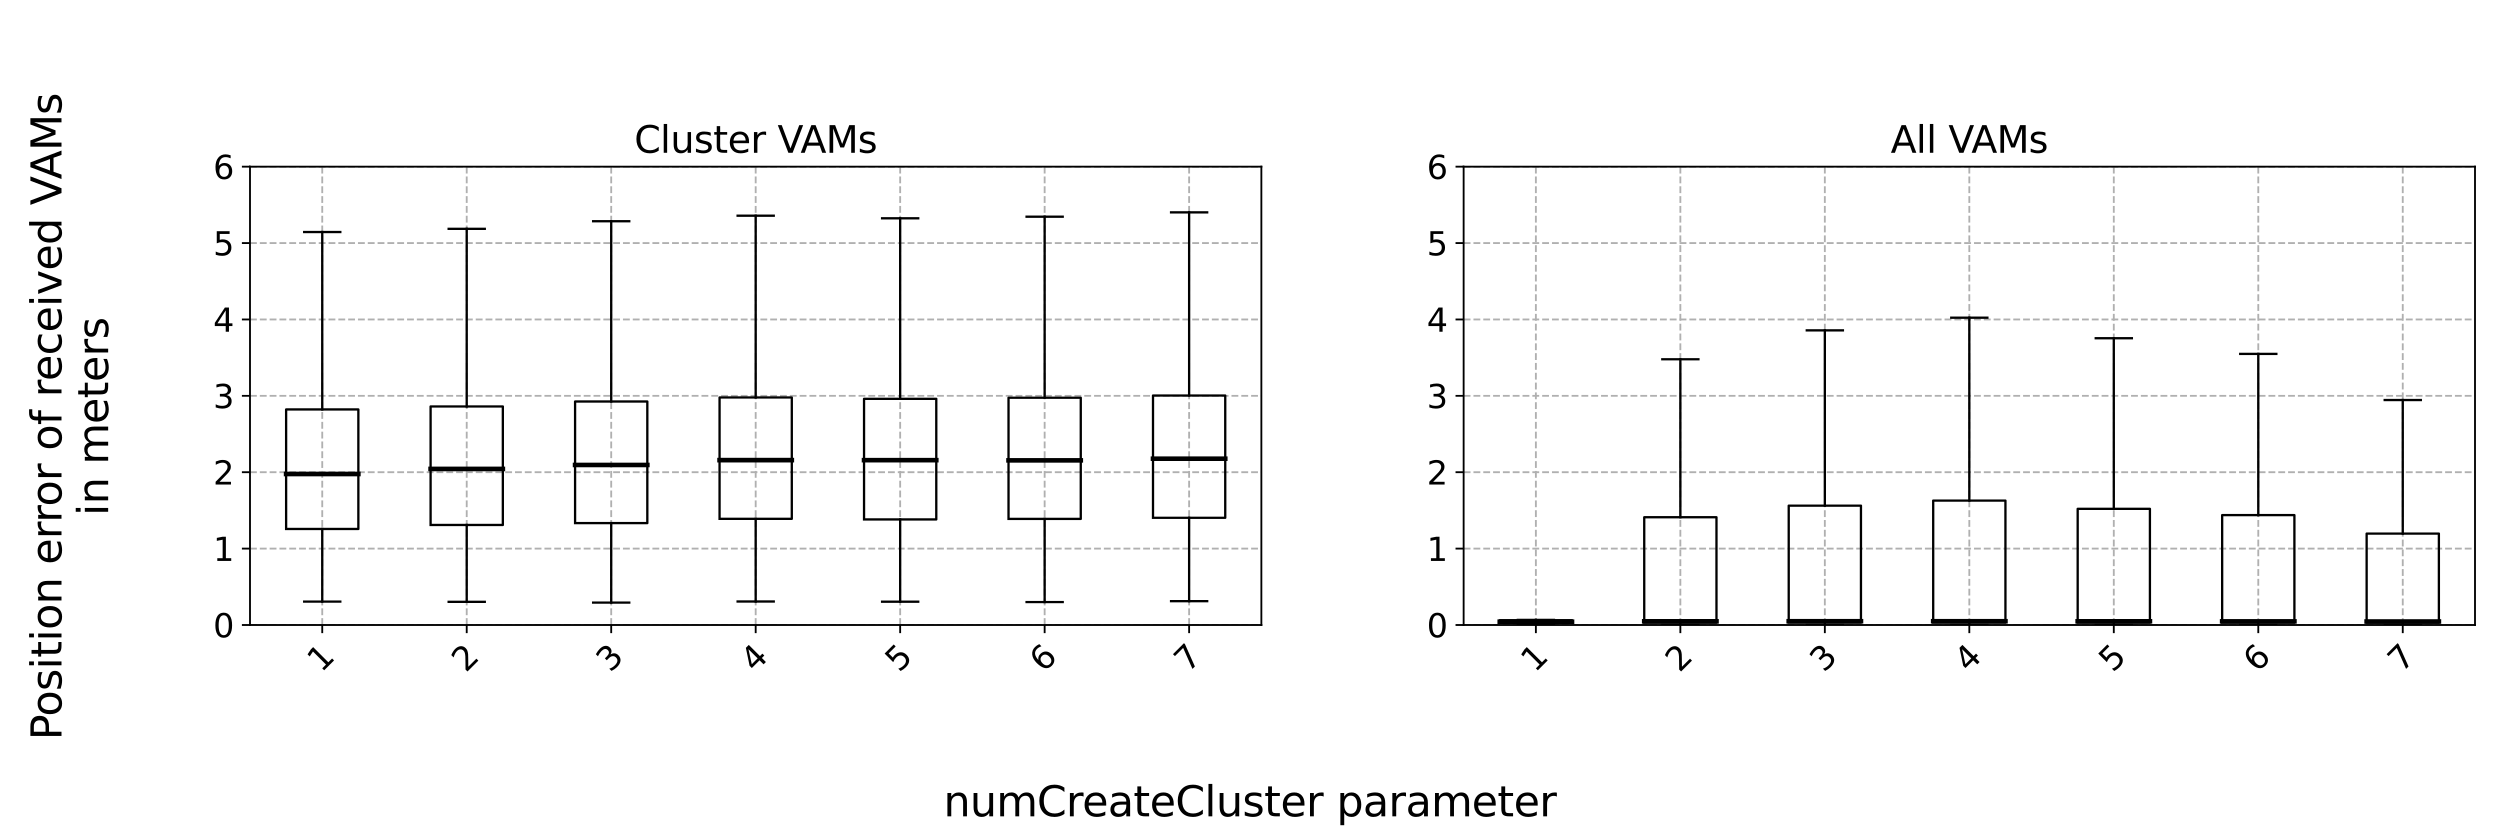 <?xml version="1.0" encoding="utf-8" standalone="no"?>
<!DOCTYPE svg PUBLIC "-//W3C//DTD SVG 1.1//EN"
  "http://www.w3.org/Graphics/SVG/1.1/DTD/svg11.dtd">
<svg xmlns:xlink="http://www.w3.org/1999/xlink" width="1080pt" height="360pt" viewBox="0 0 1080 360" xmlns="http://www.w3.org/2000/svg" version="1.1">
 <defs>
  <style type="text/css">*{stroke-linejoin: round; stroke-linecap: butt}</style>
 </defs>
 <g id="figure_1">
  <g id="patch_1">
   <path d="M 0 360 
L 1080 360 
L 1080 0 
L 0 0 
z
" style="fill: #ffffff"/>
  </g>
  <g id="axes_1">
   <g id="patch_2">
    <path d="M 108 270 
L 544.909 270 
L 544.909 72 
L 108 72 
z
" style="fill: #ffffff"/>
   </g>
   <g id="matplotlib.axis_1">
    <g id="xtick_1">
     <g id="line2d_1">
      <path d="M 139.208 270 
L 139.208 72 
" clip-path="url(#p4745a0090b)" style="fill: none; stroke-dasharray: 2.96,1.28; stroke-dashoffset: 0; stroke: #b0b0b0; stroke-width: 0.8"/>
     </g>
     <g id="line2d_2">
      <defs>
       <path id="m69c03ff4c7" d="M 0 0 
L 0 3.5 
" style="stroke: #000000; stroke-width: 0.8"/>
      </defs>
      <g>
       <use xlink:href="#m69c03ff4c7" x="139.208" y="270" style="stroke: #000000; stroke-width: 0.8"/>
      </g>
     </g>
     <g id="text_1">
      <!-- 1 -->
      <g transform="translate(138.79 290.821) rotate(-45) scale(0.14 -0.14)">
       <defs>
        <path id="DejaVuSans-31" d="M 794 531 
L 1825 531 
L 1825 4091 
L 703 3866 
L 703 4441 
L 1819 4666 
L 2450 4666 
L 2450 531 
L 3481 531 
L 3481 0 
L 794 0 
L 794 531 
z
" transform="scale(0.016)"/>
       </defs>
       <use xlink:href="#DejaVuSans-31"/>
      </g>
     </g>
    </g>
    <g id="xtick_2">
     <g id="line2d_3">
      <path d="M 201.623 270 
L 201.623 72 
" clip-path="url(#p4745a0090b)" style="fill: none; stroke-dasharray: 2.96,1.28; stroke-dashoffset: 0; stroke: #b0b0b0; stroke-width: 0.8"/>
     </g>
     <g id="line2d_4">
      <g>
       <use xlink:href="#m69c03ff4c7" x="201.623" y="270" style="stroke: #000000; stroke-width: 0.8"/>
      </g>
     </g>
     <g id="text_2">
      <!-- 2 -->
      <g transform="translate(201.206 290.821) rotate(-45) scale(0.14 -0.14)">
       <defs>
        <path id="DejaVuSans-32" d="M 1228 531 
L 3431 531 
L 3431 0 
L 469 0 
L 469 531 
Q 828 903 1448 1529 
Q 2069 2156 2228 2338 
Q 2531 2678 2651 2914 
Q 2772 3150 2772 3378 
Q 2772 3750 2511 3984 
Q 2250 4219 1831 4219 
Q 1534 4219 1204 4116 
Q 875 4013 500 3803 
L 500 4441 
Q 881 4594 1212 4672 
Q 1544 4750 1819 4750 
Q 2544 4750 2975 4387 
Q 3406 4025 3406 3419 
Q 3406 3131 3298 2873 
Q 3191 2616 2906 2266 
Q 2828 2175 2409 1742 
Q 1991 1309 1228 531 
z
" transform="scale(0.016)"/>
       </defs>
       <use xlink:href="#DejaVuSans-32"/>
      </g>
     </g>
    </g>
    <g id="xtick_3">
     <g id="line2d_5">
      <path d="M 264.039 270 
L 264.039 72 
" clip-path="url(#p4745a0090b)" style="fill: none; stroke-dasharray: 2.96,1.28; stroke-dashoffset: 0; stroke: #b0b0b0; stroke-width: 0.8"/>
     </g>
     <g id="line2d_6">
      <g>
       <use xlink:href="#m69c03ff4c7" x="264.039" y="270" style="stroke: #000000; stroke-width: 0.8"/>
      </g>
     </g>
     <g id="text_3">
      <!-- 3 -->
      <g transform="translate(263.621 290.821) rotate(-45) scale(0.14 -0.14)">
       <defs>
        <path id="DejaVuSans-33" d="M 2597 2516 
Q 3050 2419 3304 2112 
Q 3559 1806 3559 1356 
Q 3559 666 3084 287 
Q 2609 -91 1734 -91 
Q 1441 -91 1130 -33 
Q 819 25 488 141 
L 488 750 
Q 750 597 1062 519 
Q 1375 441 1716 441 
Q 2309 441 2620 675 
Q 2931 909 2931 1356 
Q 2931 1769 2642 2001 
Q 2353 2234 1838 2234 
L 1294 2234 
L 1294 2753 
L 1863 2753 
Q 2328 2753 2575 2939 
Q 2822 3125 2822 3475 
Q 2822 3834 2567 4026 
Q 2313 4219 1838 4219 
Q 1578 4219 1281 4162 
Q 984 4106 628 3988 
L 628 4550 
Q 988 4650 1302 4700 
Q 1616 4750 1894 4750 
Q 2613 4750 3031 4423 
Q 3450 4097 3450 3541 
Q 3450 3153 3228 2886 
Q 3006 2619 2597 2516 
z
" transform="scale(0.016)"/>
       </defs>
       <use xlink:href="#DejaVuSans-33"/>
      </g>
     </g>
    </g>
    <g id="xtick_4">
     <g id="line2d_7">
      <path d="M 326.455 270 
L 326.455 72 
" clip-path="url(#p4745a0090b)" style="fill: none; stroke-dasharray: 2.96,1.28; stroke-dashoffset: 0; stroke: #b0b0b0; stroke-width: 0.8"/>
     </g>
     <g id="line2d_8">
      <g>
       <use xlink:href="#m69c03ff4c7" x="326.455" y="270" style="stroke: #000000; stroke-width: 0.8"/>
      </g>
     </g>
     <g id="text_4">
      <!-- 4 -->
      <g transform="translate(326.037 290.821) rotate(-45) scale(0.14 -0.14)">
       <defs>
        <path id="DejaVuSans-34" d="M 2419 4116 
L 825 1625 
L 2419 1625 
L 2419 4116 
z
M 2253 4666 
L 3047 4666 
L 3047 1625 
L 3713 1625 
L 3713 1100 
L 3047 1100 
L 3047 0 
L 2419 0 
L 2419 1100 
L 313 1100 
L 313 1709 
L 2253 4666 
z
" transform="scale(0.016)"/>
       </defs>
       <use xlink:href="#DejaVuSans-34"/>
      </g>
     </g>
    </g>
    <g id="xtick_5">
     <g id="line2d_9">
      <path d="M 388.87 270 
L 388.87 72 
" clip-path="url(#p4745a0090b)" style="fill: none; stroke-dasharray: 2.96,1.28; stroke-dashoffset: 0; stroke: #b0b0b0; stroke-width: 0.8"/>
     </g>
     <g id="line2d_10">
      <g>
       <use xlink:href="#m69c03ff4c7" x="388.87" y="270" style="stroke: #000000; stroke-width: 0.8"/>
      </g>
     </g>
     <g id="text_5">
      <!-- 5 -->
      <g transform="translate(388.452 290.821) rotate(-45) scale(0.14 -0.14)">
       <defs>
        <path id="DejaVuSans-35" d="M 691 4666 
L 3169 4666 
L 3169 4134 
L 1269 4134 
L 1269 2991 
Q 1406 3038 1543 3061 
Q 1681 3084 1819 3084 
Q 2600 3084 3056 2656 
Q 3513 2228 3513 1497 
Q 3513 744 3044 326 
Q 2575 -91 1722 -91 
Q 1428 -91 1123 -41 
Q 819 9 494 109 
L 494 744 
Q 775 591 1075 516 
Q 1375 441 1709 441 
Q 2250 441 2565 725 
Q 2881 1009 2881 1497 
Q 2881 1984 2565 2268 
Q 2250 2553 1709 2553 
Q 1456 2553 1204 2497 
Q 953 2441 691 2322 
L 691 4666 
z
" transform="scale(0.016)"/>
       </defs>
       <use xlink:href="#DejaVuSans-35"/>
      </g>
     </g>
    </g>
    <g id="xtick_6">
     <g id="line2d_11">
      <path d="M 451.286 270 
L 451.286 72 
" clip-path="url(#p4745a0090b)" style="fill: none; stroke-dasharray: 2.96,1.28; stroke-dashoffset: 0; stroke: #b0b0b0; stroke-width: 0.8"/>
     </g>
     <g id="line2d_12">
      <g>
       <use xlink:href="#m69c03ff4c7" x="451.286" y="270" style="stroke: #000000; stroke-width: 0.8"/>
      </g>
     </g>
     <g id="text_6">
      <!-- 6 -->
      <g transform="translate(450.868 290.821) rotate(-45) scale(0.14 -0.14)">
       <defs>
        <path id="DejaVuSans-36" d="M 2113 2584 
Q 1688 2584 1439 2293 
Q 1191 2003 1191 1497 
Q 1191 994 1439 701 
Q 1688 409 2113 409 
Q 2538 409 2786 701 
Q 3034 994 3034 1497 
Q 3034 2003 2786 2293 
Q 2538 2584 2113 2584 
z
M 3366 4563 
L 3366 3988 
Q 3128 4100 2886 4159 
Q 2644 4219 2406 4219 
Q 1781 4219 1451 3797 
Q 1122 3375 1075 2522 
Q 1259 2794 1537 2939 
Q 1816 3084 2150 3084 
Q 2853 3084 3261 2657 
Q 3669 2231 3669 1497 
Q 3669 778 3244 343 
Q 2819 -91 2113 -91 
Q 1303 -91 875 529 
Q 447 1150 447 2328 
Q 447 3434 972 4092 
Q 1497 4750 2381 4750 
Q 2619 4750 2861 4703 
Q 3103 4656 3366 4563 
z
" transform="scale(0.016)"/>
       </defs>
       <use xlink:href="#DejaVuSans-36"/>
      </g>
     </g>
    </g>
    <g id="xtick_7">
     <g id="line2d_13">
      <path d="M 513.701 270 
L 513.701 72 
" clip-path="url(#p4745a0090b)" style="fill: none; stroke-dasharray: 2.96,1.28; stroke-dashoffset: 0; stroke: #b0b0b0; stroke-width: 0.8"/>
     </g>
     <g id="line2d_14">
      <g>
       <use xlink:href="#m69c03ff4c7" x="513.701" y="270" style="stroke: #000000; stroke-width: 0.8"/>
      </g>
     </g>
     <g id="text_7">
      <!-- 7 -->
      <g transform="translate(513.284 290.821) rotate(-45) scale(0.14 -0.14)">
       <defs>
        <path id="DejaVuSans-37" d="M 525 4666 
L 3525 4666 
L 3525 4397 
L 1831 0 
L 1172 0 
L 2766 4134 
L 525 4134 
L 525 4666 
z
" transform="scale(0.016)"/>
       </defs>
       <use xlink:href="#DejaVuSans-37"/>
      </g>
     </g>
    </g>
   </g>
   <g id="matplotlib.axis_2">
    <g id="ytick_1">
     <g id="line2d_15">
      <path d="M 108 270 
L 544.909 270 
" clip-path="url(#p4745a0090b)" style="fill: none; stroke-dasharray: 2.96,1.28; stroke-dashoffset: 0; stroke: #b0b0b0; stroke-width: 0.8"/>
     </g>
     <g id="line2d_16">
      <defs>
       <path id="m10117bf335" d="M 0 0 
L -3.5 0 
" style="stroke: #000000; stroke-width: 0.8"/>
      </defs>
      <g>
       <use xlink:href="#m10117bf335" x="108" y="270" style="stroke: #000000; stroke-width: 0.8"/>
      </g>
     </g>
     <g id="text_8">
      <!-- 0 -->
      <g transform="translate(92.093 275.319) scale(0.14 -0.14)">
       <defs>
        <path id="DejaVuSans-30" d="M 2034 4250 
Q 1547 4250 1301 3770 
Q 1056 3291 1056 2328 
Q 1056 1369 1301 889 
Q 1547 409 2034 409 
Q 2525 409 2770 889 
Q 3016 1369 3016 2328 
Q 3016 3291 2770 3770 
Q 2525 4250 2034 4250 
z
M 2034 4750 
Q 2819 4750 3233 4129 
Q 3647 3509 3647 2328 
Q 3647 1150 3233 529 
Q 2819 -91 2034 -91 
Q 1250 -91 836 529 
Q 422 1150 422 2328 
Q 422 3509 836 4129 
Q 1250 4750 2034 4750 
z
" transform="scale(0.016)"/>
       </defs>
       <use xlink:href="#DejaVuSans-30"/>
      </g>
     </g>
    </g>
    <g id="ytick_2">
     <g id="line2d_17">
      <path d="M 108 237 
L 544.909 237 
" clip-path="url(#p4745a0090b)" style="fill: none; stroke-dasharray: 2.96,1.28; stroke-dashoffset: 0; stroke: #b0b0b0; stroke-width: 0.8"/>
     </g>
     <g id="line2d_18">
      <g>
       <use xlink:href="#m10117bf335" x="108" y="237" style="stroke: #000000; stroke-width: 0.8"/>
      </g>
     </g>
     <g id="text_9">
      <!-- 1 -->
      <g transform="translate(92.093 242.319) scale(0.14 -0.14)">
       <use xlink:href="#DejaVuSans-31"/>
      </g>
     </g>
    </g>
    <g id="ytick_3">
     <g id="line2d_19">
      <path d="M 108 204 
L 544.909 204 
" clip-path="url(#p4745a0090b)" style="fill: none; stroke-dasharray: 2.96,1.28; stroke-dashoffset: 0; stroke: #b0b0b0; stroke-width: 0.8"/>
     </g>
     <g id="line2d_20">
      <g>
       <use xlink:href="#m10117bf335" x="108" y="204" style="stroke: #000000; stroke-width: 0.8"/>
      </g>
     </g>
     <g id="text_10">
      <!-- 2 -->
      <g transform="translate(92.093 209.319) scale(0.14 -0.14)">
       <use xlink:href="#DejaVuSans-32"/>
      </g>
     </g>
    </g>
    <g id="ytick_4">
     <g id="line2d_21">
      <path d="M 108 171 
L 544.909 171 
" clip-path="url(#p4745a0090b)" style="fill: none; stroke-dasharray: 2.96,1.28; stroke-dashoffset: 0; stroke: #b0b0b0; stroke-width: 0.8"/>
     </g>
     <g id="line2d_22">
      <g>
       <use xlink:href="#m10117bf335" x="108" y="171" style="stroke: #000000; stroke-width: 0.8"/>
      </g>
     </g>
     <g id="text_11">
      <!-- 3 -->
      <g transform="translate(92.093 176.319) scale(0.14 -0.14)">
       <use xlink:href="#DejaVuSans-33"/>
      </g>
     </g>
    </g>
    <g id="ytick_5">
     <g id="line2d_23">
      <path d="M 108 138 
L 544.909 138 
" clip-path="url(#p4745a0090b)" style="fill: none; stroke-dasharray: 2.96,1.28; stroke-dashoffset: 0; stroke: #b0b0b0; stroke-width: 0.8"/>
     </g>
     <g id="line2d_24">
      <g>
       <use xlink:href="#m10117bf335" x="108" y="138" style="stroke: #000000; stroke-width: 0.8"/>
      </g>
     </g>
     <g id="text_12">
      <!-- 4 -->
      <g transform="translate(92.093 143.319) scale(0.14 -0.14)">
       <use xlink:href="#DejaVuSans-34"/>
      </g>
     </g>
    </g>
    <g id="ytick_6">
     <g id="line2d_25">
      <path d="M 108 105 
L 544.909 105 
" clip-path="url(#p4745a0090b)" style="fill: none; stroke-dasharray: 2.96,1.28; stroke-dashoffset: 0; stroke: #b0b0b0; stroke-width: 0.8"/>
     </g>
     <g id="line2d_26">
      <g>
       <use xlink:href="#m10117bf335" x="108" y="105" style="stroke: #000000; stroke-width: 0.8"/>
      </g>
     </g>
     <g id="text_13">
      <!-- 5 -->
      <g transform="translate(92.093 110.319) scale(0.14 -0.14)">
       <use xlink:href="#DejaVuSans-35"/>
      </g>
     </g>
    </g>
    <g id="ytick_7">
     <g id="line2d_27">
      <path d="M 108 72 
L 544.909 72 
" clip-path="url(#p4745a0090b)" style="fill: none; stroke-dasharray: 2.96,1.28; stroke-dashoffset: 0; stroke: #b0b0b0; stroke-width: 0.8"/>
     </g>
     <g id="line2d_28">
      <g>
       <use xlink:href="#m10117bf335" x="108" y="72" style="stroke: #000000; stroke-width: 0.8"/>
      </g>
     </g>
     <g id="text_14">
      <!-- 6 -->
      <g transform="translate(92.093 77.319) scale(0.14 -0.14)">
       <use xlink:href="#DejaVuSans-36"/>
      </g>
     </g>
    </g>
   </g>
   <g id="line2d_29">
    <path d="M 123.604 228.519 
L 154.812 228.519 
L 154.812 176.883 
L 123.604 176.883 
L 123.604 228.519 
" clip-path="url(#p4745a0090b)" style="fill: none; stroke: #000000; stroke-linecap: square"/>
   </g>
   <g id="line2d_30">
    <path d="M 139.208 228.519 
L 139.208 259.891 
" clip-path="url(#p4745a0090b)" style="fill: none; stroke: #000000; stroke-linecap: square"/>
   </g>
   <g id="line2d_31">
    <path d="M 139.208 176.883 
L 139.208 100.231 
" clip-path="url(#p4745a0090b)" style="fill: none; stroke: #000000; stroke-linecap: square"/>
   </g>
   <g id="line2d_32">
    <path d="M 131.406 259.891 
L 147.01 259.891 
" clip-path="url(#p4745a0090b)" style="fill: none; stroke: #000000; stroke-linecap: square"/>
   </g>
   <g id="line2d_33">
    <path d="M 131.406 100.231 
L 147.01 100.231 
" clip-path="url(#p4745a0090b)" style="fill: none; stroke: #000000; stroke-linecap: square"/>
   </g>
   <g id="line2d_34">
    <path d="M 186.019 226.794 
L 217.227 226.794 
L 217.227 175.593 
L 186.019 175.593 
L 186.019 226.794 
" clip-path="url(#p4745a0090b)" style="fill: none; stroke: #000000; stroke-linecap: square"/>
   </g>
   <g id="line2d_35">
    <path d="M 201.623 226.794 
L 201.623 259.987 
" clip-path="url(#p4745a0090b)" style="fill: none; stroke: #000000; stroke-linecap: square"/>
   </g>
   <g id="line2d_36">
    <path d="M 201.623 175.593 
L 201.623 98.864 
" clip-path="url(#p4745a0090b)" style="fill: none; stroke: #000000; stroke-linecap: square"/>
   </g>
   <g id="line2d_37">
    <path d="M 193.821 259.987 
L 209.425 259.987 
" clip-path="url(#p4745a0090b)" style="fill: none; stroke: #000000; stroke-linecap: square"/>
   </g>
   <g id="line2d_38">
    <path d="M 193.821 98.864 
L 209.425 98.864 
" clip-path="url(#p4745a0090b)" style="fill: none; stroke: #000000; stroke-linecap: square"/>
   </g>
   <g id="line2d_39">
    <path d="M 248.435 225.988 
L 279.643 225.988 
L 279.643 173.453 
L 248.435 173.453 
L 248.435 225.988 
" clip-path="url(#p4745a0090b)" style="fill: none; stroke: #000000; stroke-linecap: square"/>
   </g>
   <g id="line2d_40">
    <path d="M 264.039 225.988 
L 264.039 260.328 
" clip-path="url(#p4745a0090b)" style="fill: none; stroke: #000000; stroke-linecap: square"/>
   </g>
   <g id="line2d_41">
    <path d="M 264.039 173.453 
L 264.039 95.576 
" clip-path="url(#p4745a0090b)" style="fill: none; stroke: #000000; stroke-linecap: square"/>
   </g>
   <g id="line2d_42">
    <path d="M 256.237 260.328 
L 271.841 260.328 
" clip-path="url(#p4745a0090b)" style="fill: none; stroke: #000000; stroke-linecap: square"/>
   </g>
   <g id="line2d_43">
    <path d="M 256.237 95.576 
L 271.841 95.576 
" clip-path="url(#p4745a0090b)" style="fill: none; stroke: #000000; stroke-linecap: square"/>
   </g>
   <g id="line2d_44">
    <path d="M 310.851 224.133 
L 342.058 224.133 
L 342.058 171.705 
L 310.851 171.705 
L 310.851 224.133 
" clip-path="url(#p4745a0090b)" style="fill: none; stroke: #000000; stroke-linecap: square"/>
   </g>
   <g id="line2d_45">
    <path d="M 326.455 224.133 
L 326.455 259.85 
" clip-path="url(#p4745a0090b)" style="fill: none; stroke: #000000; stroke-linecap: square"/>
   </g>
   <g id="line2d_46">
    <path d="M 326.455 171.705 
L 326.455 93.181 
" clip-path="url(#p4745a0090b)" style="fill: none; stroke: #000000; stroke-linecap: square"/>
   </g>
   <g id="line2d_47">
    <path d="M 318.653 259.85 
L 334.256 259.85 
" clip-path="url(#p4745a0090b)" style="fill: none; stroke: #000000; stroke-linecap: square"/>
   </g>
   <g id="line2d_48">
    <path d="M 318.653 93.181 
L 334.256 93.181 
" clip-path="url(#p4745a0090b)" style="fill: none; stroke: #000000; stroke-linecap: square"/>
   </g>
   <g id="line2d_49">
    <path d="M 373.266 224.402 
L 404.474 224.402 
L 404.474 172.287 
L 373.266 172.287 
L 373.266 224.402 
" clip-path="url(#p4745a0090b)" style="fill: none; stroke: #000000; stroke-linecap: square"/>
   </g>
   <g id="line2d_50">
    <path d="M 388.87 224.402 
L 388.87 259.944 
" clip-path="url(#p4745a0090b)" style="fill: none; stroke: #000000; stroke-linecap: square"/>
   </g>
   <g id="line2d_51">
    <path d="M 388.87 172.287 
L 388.87 94.298 
" clip-path="url(#p4745a0090b)" style="fill: none; stroke: #000000; stroke-linecap: square"/>
   </g>
   <g id="line2d_52">
    <path d="M 381.068 259.944 
L 396.672 259.944 
" clip-path="url(#p4745a0090b)" style="fill: none; stroke: #000000; stroke-linecap: square"/>
   </g>
   <g id="line2d_53">
    <path d="M 381.068 94.298 
L 396.672 94.298 
" clip-path="url(#p4745a0090b)" style="fill: none; stroke: #000000; stroke-linecap: square"/>
   </g>
   <g id="line2d_54">
    <path d="M 435.682 224.164 
L 466.89 224.164 
L 466.89 171.823 
L 435.682 171.823 
L 435.682 224.164 
" clip-path="url(#p4745a0090b)" style="fill: none; stroke: #000000; stroke-linecap: square"/>
   </g>
   <g id="line2d_55">
    <path d="M 451.286 224.164 
L 451.286 260.093 
" clip-path="url(#p4745a0090b)" style="fill: none; stroke: #000000; stroke-linecap: square"/>
   </g>
   <g id="line2d_56">
    <path d="M 451.286 171.823 
L 451.286 93.615 
" clip-path="url(#p4745a0090b)" style="fill: none; stroke: #000000; stroke-linecap: square"/>
   </g>
   <g id="line2d_57">
    <path d="M 443.484 260.093 
L 459.088 260.093 
" clip-path="url(#p4745a0090b)" style="fill: none; stroke: #000000; stroke-linecap: square"/>
   </g>
   <g id="line2d_58">
    <path d="M 443.484 93.615 
L 459.088 93.615 
" clip-path="url(#p4745a0090b)" style="fill: none; stroke: #000000; stroke-linecap: square"/>
   </g>
   <g id="line2d_59">
    <path d="M 498.097 223.694 
L 529.305 223.694 
L 529.305 170.867 
L 498.097 170.867 
L 498.097 223.694 
" clip-path="url(#p4745a0090b)" style="fill: none; stroke: #000000; stroke-linecap: square"/>
   </g>
   <g id="line2d_60">
    <path d="M 513.701 223.694 
L 513.701 259.702 
" clip-path="url(#p4745a0090b)" style="fill: none; stroke: #000000; stroke-linecap: square"/>
   </g>
   <g id="line2d_61">
    <path d="M 513.701 170.867 
L 513.701 91.737 
" clip-path="url(#p4745a0090b)" style="fill: none; stroke: #000000; stroke-linecap: square"/>
   </g>
   <g id="line2d_62">
    <path d="M 505.899 259.702 
L 521.503 259.702 
" clip-path="url(#p4745a0090b)" style="fill: none; stroke: #000000; stroke-linecap: square"/>
   </g>
   <g id="line2d_63">
    <path d="M 505.899 91.737 
L 521.503 91.737 
" clip-path="url(#p4745a0090b)" style="fill: none; stroke: #000000; stroke-linecap: square"/>
   </g>
   <g id="line2d_64">
    <path d="M 123.604 204.773 
L 154.812 204.773 
" clip-path="url(#p4745a0090b)" style="fill: none; stroke: #000000; stroke-width: 2; stroke-linecap: square"/>
   </g>
   <g id="line2d_65">
    <path d="M 186.019 202.586 
L 217.227 202.586 
" clip-path="url(#p4745a0090b)" style="fill: none; stroke: #000000; stroke-width: 2; stroke-linecap: square"/>
   </g>
   <g id="line2d_66">
    <path d="M 248.435 200.871 
L 279.643 200.871 
" clip-path="url(#p4745a0090b)" style="fill: none; stroke: #000000; stroke-width: 2; stroke-linecap: square"/>
   </g>
   <g id="line2d_67">
    <path d="M 310.851 198.779 
L 342.058 198.779 
" clip-path="url(#p4745a0090b)" style="fill: none; stroke: #000000; stroke-width: 2; stroke-linecap: square"/>
   </g>
   <g id="line2d_68">
    <path d="M 373.266 198.798 
L 404.474 198.798 
" clip-path="url(#p4745a0090b)" style="fill: none; stroke: #000000; stroke-width: 2; stroke-linecap: square"/>
   </g>
   <g id="line2d_69">
    <path d="M 435.682 198.882 
L 466.89 198.882 
" clip-path="url(#p4745a0090b)" style="fill: none; stroke: #000000; stroke-width: 2; stroke-linecap: square"/>
   </g>
   <g id="line2d_70">
    <path d="M 498.097 198.165 
L 529.305 198.165 
" clip-path="url(#p4745a0090b)" style="fill: none; stroke: #000000; stroke-width: 2; stroke-linecap: square"/>
   </g>
   <g id="patch_3">
    <path d="M 108 270 
L 108 72 
" style="fill: none; stroke: #000000; stroke-width: 0.8; stroke-linejoin: miter; stroke-linecap: square"/>
   </g>
   <g id="patch_4">
    <path d="M 544.909 270 
L 544.909 72 
" style="fill: none; stroke: #000000; stroke-width: 0.8; stroke-linejoin: miter; stroke-linecap: square"/>
   </g>
   <g id="patch_5">
    <path d="M 108 270 
L 544.909 270 
" style="fill: none; stroke: #000000; stroke-width: 0.8; stroke-linejoin: miter; stroke-linecap: square"/>
   </g>
   <g id="patch_6">
    <path d="M 108 72 
L 544.909 72 
" style="fill: none; stroke: #000000; stroke-width: 0.8; stroke-linejoin: miter; stroke-linecap: square"/>
   </g>
   <g id="text_15">
    <!-- Cluster VAMs -->
    <g transform="translate(274.013 66) scale(0.16 -0.16)">
     <defs>
      <path id="DejaVuSans-43" d="M 4122 4306 
L 4122 3641 
Q 3803 3938 3442 4084 
Q 3081 4231 2675 4231 
Q 1875 4231 1450 3742 
Q 1025 3253 1025 2328 
Q 1025 1406 1450 917 
Q 1875 428 2675 428 
Q 3081 428 3442 575 
Q 3803 722 4122 1019 
L 4122 359 
Q 3791 134 3420 21 
Q 3050 -91 2638 -91 
Q 1578 -91 968 557 
Q 359 1206 359 2328 
Q 359 3453 968 4101 
Q 1578 4750 2638 4750 
Q 3056 4750 3426 4639 
Q 3797 4528 4122 4306 
z
" transform="scale(0.016)"/>
      <path id="DejaVuSans-6c" d="M 603 4863 
L 1178 4863 
L 1178 0 
L 603 0 
L 603 4863 
z
" transform="scale(0.016)"/>
      <path id="DejaVuSans-75" d="M 544 1381 
L 544 3500 
L 1119 3500 
L 1119 1403 
Q 1119 906 1312 657 
Q 1506 409 1894 409 
Q 2359 409 2629 706 
Q 2900 1003 2900 1516 
L 2900 3500 
L 3475 3500 
L 3475 0 
L 2900 0 
L 2900 538 
Q 2691 219 2414 64 
Q 2138 -91 1772 -91 
Q 1169 -91 856 284 
Q 544 659 544 1381 
z
M 1991 3584 
L 1991 3584 
z
" transform="scale(0.016)"/>
      <path id="DejaVuSans-73" d="M 2834 3397 
L 2834 2853 
Q 2591 2978 2328 3040 
Q 2066 3103 1784 3103 
Q 1356 3103 1142 2972 
Q 928 2841 928 2578 
Q 928 2378 1081 2264 
Q 1234 2150 1697 2047 
L 1894 2003 
Q 2506 1872 2764 1633 
Q 3022 1394 3022 966 
Q 3022 478 2636 193 
Q 2250 -91 1575 -91 
Q 1294 -91 989 -36 
Q 684 19 347 128 
L 347 722 
Q 666 556 975 473 
Q 1284 391 1588 391 
Q 1994 391 2212 530 
Q 2431 669 2431 922 
Q 2431 1156 2273 1281 
Q 2116 1406 1581 1522 
L 1381 1569 
Q 847 1681 609 1914 
Q 372 2147 372 2553 
Q 372 3047 722 3315 
Q 1072 3584 1716 3584 
Q 2034 3584 2315 3537 
Q 2597 3491 2834 3397 
z
" transform="scale(0.016)"/>
      <path id="DejaVuSans-74" d="M 1172 4494 
L 1172 3500 
L 2356 3500 
L 2356 3053 
L 1172 3053 
L 1172 1153 
Q 1172 725 1289 603 
Q 1406 481 1766 481 
L 2356 481 
L 2356 0 
L 1766 0 
Q 1100 0 847 248 
Q 594 497 594 1153 
L 594 3053 
L 172 3053 
L 172 3500 
L 594 3500 
L 594 4494 
L 1172 4494 
z
" transform="scale(0.016)"/>
      <path id="DejaVuSans-65" d="M 3597 1894 
L 3597 1613 
L 953 1613 
Q 991 1019 1311 708 
Q 1631 397 2203 397 
Q 2534 397 2845 478 
Q 3156 559 3463 722 
L 3463 178 
Q 3153 47 2828 -22 
Q 2503 -91 2169 -91 
Q 1331 -91 842 396 
Q 353 884 353 1716 
Q 353 2575 817 3079 
Q 1281 3584 2069 3584 
Q 2775 3584 3186 3129 
Q 3597 2675 3597 1894 
z
M 3022 2063 
Q 3016 2534 2758 2815 
Q 2500 3097 2075 3097 
Q 1594 3097 1305 2825 
Q 1016 2553 972 2059 
L 3022 2063 
z
" transform="scale(0.016)"/>
      <path id="DejaVuSans-72" d="M 2631 2963 
Q 2534 3019 2420 3045 
Q 2306 3072 2169 3072 
Q 1681 3072 1420 2755 
Q 1159 2438 1159 1844 
L 1159 0 
L 581 0 
L 581 3500 
L 1159 3500 
L 1159 2956 
Q 1341 3275 1631 3429 
Q 1922 3584 2338 3584 
Q 2397 3584 2469 3576 
Q 2541 3569 2628 3553 
L 2631 2963 
z
" transform="scale(0.016)"/>
      <path id="DejaVuSans-20" transform="scale(0.016)"/>
      <path id="DejaVuSans-56" d="M 1831 0 
L 50 4666 
L 709 4666 
L 2188 738 
L 3669 4666 
L 4325 4666 
L 2547 0 
L 1831 0 
z
" transform="scale(0.016)"/>
      <path id="DejaVuSans-41" d="M 2188 4044 
L 1331 1722 
L 3047 1722 
L 2188 4044 
z
M 1831 4666 
L 2547 4666 
L 4325 0 
L 3669 0 
L 3244 1197 
L 1141 1197 
L 716 0 
L 50 0 
L 1831 4666 
z
" transform="scale(0.016)"/>
      <path id="DejaVuSans-4d" d="M 628 4666 
L 1569 4666 
L 2759 1491 
L 3956 4666 
L 4897 4666 
L 4897 0 
L 4281 0 
L 4281 4097 
L 3078 897 
L 2444 897 
L 1241 4097 
L 1241 0 
L 628 0 
L 628 4666 
z
" transform="scale(0.016)"/>
     </defs>
     <use xlink:href="#DejaVuSans-43"/>
     <use xlink:href="#DejaVuSans-6c" x="69.824"/>
     <use xlink:href="#DejaVuSans-75" x="97.607"/>
     <use xlink:href="#DejaVuSans-73" x="160.986"/>
     <use xlink:href="#DejaVuSans-74" x="213.086"/>
     <use xlink:href="#DejaVuSans-65" x="252.295"/>
     <use xlink:href="#DejaVuSans-72" x="313.818"/>
     <use xlink:href="#DejaVuSans-20" x="354.932"/>
     <use xlink:href="#DejaVuSans-56" x="386.719"/>
     <use xlink:href="#DejaVuSans-41" x="448.752"/>
     <use xlink:href="#DejaVuSans-4d" x="517.16"/>
     <use xlink:href="#DejaVuSans-73" x="603.439"/>
    </g>
   </g>
  </g>
  <g id="axes_2">
   <g id="patch_7">
    <path d="M 632.291 270 
L 1069.2 270 
L 1069.2 72 
L 632.291 72 
z
" style="fill: #ffffff"/>
   </g>
   <g id="matplotlib.axis_3">
    <g id="xtick_8">
     <g id="line2d_71">
      <path d="M 663.499 270 
L 663.499 72 
" clip-path="url(#pf87e4e6390)" style="fill: none; stroke-dasharray: 2.96,1.28; stroke-dashoffset: 0; stroke: #b0b0b0; stroke-width: 0.8"/>
     </g>
     <g id="line2d_72">
      <g>
       <use xlink:href="#m69c03ff4c7" x="663.499" y="270" style="stroke: #000000; stroke-width: 0.8"/>
      </g>
     </g>
     <g id="text_16">
      <!-- 1 -->
      <g transform="translate(663.081 290.821) rotate(-45) scale(0.14 -0.14)">
       <use xlink:href="#DejaVuSans-31"/>
      </g>
     </g>
    </g>
    <g id="xtick_9">
     <g id="line2d_73">
      <path d="M 725.914 270 
L 725.914 72 
" clip-path="url(#pf87e4e6390)" style="fill: none; stroke-dasharray: 2.96,1.28; stroke-dashoffset: 0; stroke: #b0b0b0; stroke-width: 0.8"/>
     </g>
     <g id="line2d_74">
      <g>
       <use xlink:href="#m69c03ff4c7" x="725.914" y="270" style="stroke: #000000; stroke-width: 0.8"/>
      </g>
     </g>
     <g id="text_17">
      <!-- 2 -->
      <g transform="translate(725.497 290.821) rotate(-45) scale(0.14 -0.14)">
       <use xlink:href="#DejaVuSans-32"/>
      </g>
     </g>
    </g>
    <g id="xtick_10">
     <g id="line2d_75">
      <path d="M 788.33 270 
L 788.33 72 
" clip-path="url(#pf87e4e6390)" style="fill: none; stroke-dasharray: 2.96,1.28; stroke-dashoffset: 0; stroke: #b0b0b0; stroke-width: 0.8"/>
     </g>
     <g id="line2d_76">
      <g>
       <use xlink:href="#m69c03ff4c7" x="788.33" y="270" style="stroke: #000000; stroke-width: 0.8"/>
      </g>
     </g>
     <g id="text_18">
      <!-- 3 -->
      <g transform="translate(787.912 290.821) rotate(-45) scale(0.14 -0.14)">
       <use xlink:href="#DejaVuSans-33"/>
      </g>
     </g>
    </g>
    <g id="xtick_11">
     <g id="line2d_77">
      <path d="M 850.745 270 
L 850.745 72 
" clip-path="url(#pf87e4e6390)" style="fill: none; stroke-dasharray: 2.96,1.28; stroke-dashoffset: 0; stroke: #b0b0b0; stroke-width: 0.8"/>
     </g>
     <g id="line2d_78">
      <g>
       <use xlink:href="#m69c03ff4c7" x="850.745" y="270" style="stroke: #000000; stroke-width: 0.8"/>
      </g>
     </g>
     <g id="text_19">
      <!-- 4 -->
      <g transform="translate(850.328 290.821) rotate(-45) scale(0.14 -0.14)">
       <use xlink:href="#DejaVuSans-34"/>
      </g>
     </g>
    </g>
    <g id="xtick_12">
     <g id="line2d_79">
      <path d="M 913.161 270 
L 913.161 72 
" clip-path="url(#pf87e4e6390)" style="fill: none; stroke-dasharray: 2.96,1.28; stroke-dashoffset: 0; stroke: #b0b0b0; stroke-width: 0.8"/>
     </g>
     <g id="line2d_80">
      <g>
       <use xlink:href="#m69c03ff4c7" x="913.161" y="270" style="stroke: #000000; stroke-width: 0.8"/>
      </g>
     </g>
     <g id="text_20">
      <!-- 5 -->
      <g transform="translate(912.743 290.821) rotate(-45) scale(0.14 -0.14)">
       <use xlink:href="#DejaVuSans-35"/>
      </g>
     </g>
    </g>
    <g id="xtick_13">
     <g id="line2d_81">
      <path d="M 975.577 270 
L 975.577 72 
" clip-path="url(#pf87e4e6390)" style="fill: none; stroke-dasharray: 2.96,1.28; stroke-dashoffset: 0; stroke: #b0b0b0; stroke-width: 0.8"/>
     </g>
     <g id="line2d_82">
      <g>
       <use xlink:href="#m69c03ff4c7" x="975.577" y="270" style="stroke: #000000; stroke-width: 0.8"/>
      </g>
     </g>
     <g id="text_21">
      <!-- 6 -->
      <g transform="translate(975.159 290.821) rotate(-45) scale(0.14 -0.14)">
       <use xlink:href="#DejaVuSans-36"/>
      </g>
     </g>
    </g>
    <g id="xtick_14">
     <g id="line2d_83">
      <path d="M 1037.992 270 
L 1037.992 72 
" clip-path="url(#pf87e4e6390)" style="fill: none; stroke-dasharray: 2.96,1.28; stroke-dashoffset: 0; stroke: #b0b0b0; stroke-width: 0.8"/>
     </g>
     <g id="line2d_84">
      <g>
       <use xlink:href="#m69c03ff4c7" x="1037.992" y="270" style="stroke: #000000; stroke-width: 0.8"/>
      </g>
     </g>
     <g id="text_22">
      <!-- 7 -->
      <g transform="translate(1037.575 290.821) rotate(-45) scale(0.14 -0.14)">
       <use xlink:href="#DejaVuSans-37"/>
      </g>
     </g>
    </g>
   </g>
   <g id="matplotlib.axis_4">
    <g id="ytick_8">
     <g id="line2d_85">
      <path d="M 632.291 270 
L 1069.2 270 
" clip-path="url(#pf87e4e6390)" style="fill: none; stroke-dasharray: 2.96,1.28; stroke-dashoffset: 0; stroke: #b0b0b0; stroke-width: 0.8"/>
     </g>
     <g id="line2d_86">
      <g>
       <use xlink:href="#m10117bf335" x="632.291" y="270" style="stroke: #000000; stroke-width: 0.8"/>
      </g>
     </g>
     <g id="text_23">
      <!-- 0 -->
      <g transform="translate(616.383 275.319) scale(0.14 -0.14)">
       <use xlink:href="#DejaVuSans-30"/>
      </g>
     </g>
    </g>
    <g id="ytick_9">
     <g id="line2d_87">
      <path d="M 632.291 237 
L 1069.2 237 
" clip-path="url(#pf87e4e6390)" style="fill: none; stroke-dasharray: 2.96,1.28; stroke-dashoffset: 0; stroke: #b0b0b0; stroke-width: 0.8"/>
     </g>
     <g id="line2d_88">
      <g>
       <use xlink:href="#m10117bf335" x="632.291" y="237" style="stroke: #000000; stroke-width: 0.8"/>
      </g>
     </g>
     <g id="text_24">
      <!-- 1 -->
      <g transform="translate(616.383 242.319) scale(0.14 -0.14)">
       <use xlink:href="#DejaVuSans-31"/>
      </g>
     </g>
    </g>
    <g id="ytick_10">
     <g id="line2d_89">
      <path d="M 632.291 204 
L 1069.2 204 
" clip-path="url(#pf87e4e6390)" style="fill: none; stroke-dasharray: 2.96,1.28; stroke-dashoffset: 0; stroke: #b0b0b0; stroke-width: 0.8"/>
     </g>
     <g id="line2d_90">
      <g>
       <use xlink:href="#m10117bf335" x="632.291" y="204" style="stroke: #000000; stroke-width: 0.8"/>
      </g>
     </g>
     <g id="text_25">
      <!-- 2 -->
      <g transform="translate(616.383 209.319) scale(0.14 -0.14)">
       <use xlink:href="#DejaVuSans-32"/>
      </g>
     </g>
    </g>
    <g id="ytick_11">
     <g id="line2d_91">
      <path d="M 632.291 171 
L 1069.2 171 
" clip-path="url(#pf87e4e6390)" style="fill: none; stroke-dasharray: 2.96,1.28; stroke-dashoffset: 0; stroke: #b0b0b0; stroke-width: 0.8"/>
     </g>
     <g id="line2d_92">
      <g>
       <use xlink:href="#m10117bf335" x="632.291" y="171" style="stroke: #000000; stroke-width: 0.8"/>
      </g>
     </g>
     <g id="text_26">
      <!-- 3 -->
      <g transform="translate(616.383 176.319) scale(0.14 -0.14)">
       <use xlink:href="#DejaVuSans-33"/>
      </g>
     </g>
    </g>
    <g id="ytick_12">
     <g id="line2d_93">
      <path d="M 632.291 138 
L 1069.2 138 
" clip-path="url(#pf87e4e6390)" style="fill: none; stroke-dasharray: 2.96,1.28; stroke-dashoffset: 0; stroke: #b0b0b0; stroke-width: 0.8"/>
     </g>
     <g id="line2d_94">
      <g>
       <use xlink:href="#m10117bf335" x="632.291" y="138" style="stroke: #000000; stroke-width: 0.8"/>
      </g>
     </g>
     <g id="text_27">
      <!-- 4 -->
      <g transform="translate(616.383 143.319) scale(0.14 -0.14)">
       <use xlink:href="#DejaVuSans-34"/>
      </g>
     </g>
    </g>
    <g id="ytick_13">
     <g id="line2d_95">
      <path d="M 632.291 105 
L 1069.2 105 
" clip-path="url(#pf87e4e6390)" style="fill: none; stroke-dasharray: 2.96,1.28; stroke-dashoffset: 0; stroke: #b0b0b0; stroke-width: 0.8"/>
     </g>
     <g id="line2d_96">
      <g>
       <use xlink:href="#m10117bf335" x="632.291" y="105" style="stroke: #000000; stroke-width: 0.8"/>
      </g>
     </g>
     <g id="text_28">
      <!-- 5 -->
      <g transform="translate(616.383 110.319) scale(0.14 -0.14)">
       <use xlink:href="#DejaVuSans-35"/>
      </g>
     </g>
    </g>
    <g id="ytick_14">
     <g id="line2d_97">
      <path d="M 632.291 72 
L 1069.2 72 
" clip-path="url(#pf87e4e6390)" style="fill: none; stroke-dasharray: 2.96,1.28; stroke-dashoffset: 0; stroke: #b0b0b0; stroke-width: 0.8"/>
     </g>
     <g id="line2d_98">
      <g>
       <use xlink:href="#m10117bf335" x="632.291" y="72" style="stroke: #000000; stroke-width: 0.8"/>
      </g>
     </g>
     <g id="text_29">
      <!-- 6 -->
      <g transform="translate(616.383 77.319) scale(0.14 -0.14)">
       <use xlink:href="#DejaVuSans-36"/>
      </g>
     </g>
    </g>
   </g>
   <g id="line2d_99">
    <path d="M 647.895 269.028 
L 679.103 269.028 
L 679.103 267.927 
L 647.895 267.927 
L 647.895 269.028 
" clip-path="url(#pf87e4e6390)" style="fill: none; stroke: #000000; stroke-linecap: square"/>
   </g>
   <g id="line2d_100">
    <path d="M 663.499 269.028 
L 663.499 269.995 
" clip-path="url(#pf87e4e6390)" style="fill: none; stroke: #000000; stroke-linecap: square"/>
   </g>
   <g id="line2d_101">
    <path d="M 663.499 267.927 
L 663.499 267.796 
" clip-path="url(#pf87e4e6390)" style="fill: none; stroke: #000000; stroke-linecap: square"/>
   </g>
   <g id="line2d_102">
    <path d="M 655.697 269.995 
L 671.301 269.995 
" clip-path="url(#pf87e4e6390)" style="fill: none; stroke: #000000; stroke-linecap: square"/>
   </g>
   <g id="line2d_103">
    <path d="M 655.697 267.796 
L 671.301 267.796 
" clip-path="url(#pf87e4e6390)" style="fill: none; stroke: #000000; stroke-linecap: square"/>
   </g>
   <g id="line2d_104">
    <path d="M 710.31 268.952 
L 741.518 268.952 
L 741.518 223.452 
L 710.31 223.452 
L 710.31 268.952 
" clip-path="url(#pf87e4e6390)" style="fill: none; stroke: #000000; stroke-linecap: square"/>
   </g>
   <g id="line2d_105">
    <path d="M 725.914 268.952 
L 725.914 269.995 
" clip-path="url(#pf87e4e6390)" style="fill: none; stroke: #000000; stroke-linecap: square"/>
   </g>
   <g id="line2d_106">
    <path d="M 725.914 223.452 
L 725.914 155.202 
" clip-path="url(#pf87e4e6390)" style="fill: none; stroke: #000000; stroke-linecap: square"/>
   </g>
   <g id="line2d_107">
    <path d="M 718.112 269.995 
L 733.716 269.995 
" clip-path="url(#pf87e4e6390)" style="fill: none; stroke: #000000; stroke-linecap: square"/>
   </g>
   <g id="line2d_108">
    <path d="M 718.112 155.202 
L 733.716 155.202 
" clip-path="url(#pf87e4e6390)" style="fill: none; stroke: #000000; stroke-linecap: square"/>
   </g>
   <g id="line2d_109">
    <path d="M 772.726 268.934 
L 803.934 268.934 
L 803.934 218.443 
L 772.726 218.443 
L 772.726 268.934 
" clip-path="url(#pf87e4e6390)" style="fill: none; stroke: #000000; stroke-linecap: square"/>
   </g>
   <g id="line2d_110">
    <path d="M 788.33 268.934 
L 788.33 269.995 
" clip-path="url(#pf87e4e6390)" style="fill: none; stroke: #000000; stroke-linecap: square"/>
   </g>
   <g id="line2d_111">
    <path d="M 788.33 218.443 
L 788.33 142.714 
" clip-path="url(#pf87e4e6390)" style="fill: none; stroke: #000000; stroke-linecap: square"/>
   </g>
   <g id="line2d_112">
    <path d="M 780.528 269.995 
L 796.132 269.995 
" clip-path="url(#pf87e4e6390)" style="fill: none; stroke: #000000; stroke-linecap: square"/>
   </g>
   <g id="line2d_113">
    <path d="M 780.528 142.714 
L 796.132 142.714 
" clip-path="url(#pf87e4e6390)" style="fill: none; stroke: #000000; stroke-linecap: square"/>
   </g>
   <g id="line2d_114">
    <path d="M 835.142 268.936 
L 866.349 268.936 
L 866.349 216.257 
L 835.142 216.257 
L 835.142 268.936 
" clip-path="url(#pf87e4e6390)" style="fill: none; stroke: #000000; stroke-linecap: square"/>
   </g>
   <g id="line2d_115">
    <path d="M 850.745 268.936 
L 850.745 269.995 
" clip-path="url(#pf87e4e6390)" style="fill: none; stroke: #000000; stroke-linecap: square"/>
   </g>
   <g id="line2d_116">
    <path d="M 850.745 216.257 
L 850.745 137.255 
" clip-path="url(#pf87e4e6390)" style="fill: none; stroke: #000000; stroke-linecap: square"/>
   </g>
   <g id="line2d_117">
    <path d="M 842.944 269.995 
L 858.547 269.995 
" clip-path="url(#pf87e4e6390)" style="fill: none; stroke: #000000; stroke-linecap: square"/>
   </g>
   <g id="line2d_118">
    <path d="M 842.944 137.255 
L 858.547 137.255 
" clip-path="url(#pf87e4e6390)" style="fill: none; stroke: #000000; stroke-linecap: square"/>
   </g>
   <g id="line2d_119">
    <path d="M 897.557 268.948 
L 928.765 268.948 
L 928.765 219.817 
L 897.557 219.817 
L 897.557 268.948 
" clip-path="url(#pf87e4e6390)" style="fill: none; stroke: #000000; stroke-linecap: square"/>
   </g>
   <g id="line2d_120">
    <path d="M 913.161 268.948 
L 913.161 269.995 
" clip-path="url(#pf87e4e6390)" style="fill: none; stroke: #000000; stroke-linecap: square"/>
   </g>
   <g id="line2d_121">
    <path d="M 913.161 219.817 
L 913.161 146.123 
" clip-path="url(#pf87e4e6390)" style="fill: none; stroke: #000000; stroke-linecap: square"/>
   </g>
   <g id="line2d_122">
    <path d="M 905.359 269.995 
L 920.963 269.995 
" clip-path="url(#pf87e4e6390)" style="fill: none; stroke: #000000; stroke-linecap: square"/>
   </g>
   <g id="line2d_123">
    <path d="M 905.359 146.123 
L 920.963 146.123 
" clip-path="url(#pf87e4e6390)" style="fill: none; stroke: #000000; stroke-linecap: square"/>
   </g>
   <g id="line2d_124">
    <path d="M 959.973 268.961 
L 991.181 268.961 
L 991.181 222.532 
L 959.973 222.532 
L 959.973 268.961 
" clip-path="url(#pf87e4e6390)" style="fill: none; stroke: #000000; stroke-linecap: square"/>
   </g>
   <g id="line2d_125">
    <path d="M 975.577 268.961 
L 975.577 269.995 
" clip-path="url(#pf87e4e6390)" style="fill: none; stroke: #000000; stroke-linecap: square"/>
   </g>
   <g id="line2d_126">
    <path d="M 975.577 222.532 
L 975.577 152.891 
" clip-path="url(#pf87e4e6390)" style="fill: none; stroke: #000000; stroke-linecap: square"/>
   </g>
   <g id="line2d_127">
    <path d="M 967.775 269.995 
L 983.379 269.995 
" clip-path="url(#pf87e4e6390)" style="fill: none; stroke: #000000; stroke-linecap: square"/>
   </g>
   <g id="line2d_128">
    <path d="M 967.775 152.891 
L 983.379 152.891 
" clip-path="url(#pf87e4e6390)" style="fill: none; stroke: #000000; stroke-linecap: square"/>
   </g>
   <g id="line2d_129">
    <path d="M 1022.388 268.987 
L 1053.596 268.987 
L 1053.596 230.515 
L 1022.388 230.515 
L 1022.388 268.987 
" clip-path="url(#pf87e4e6390)" style="fill: none; stroke: #000000; stroke-linecap: square"/>
   </g>
   <g id="line2d_130">
    <path d="M 1037.992 268.987 
L 1037.992 269.995 
" clip-path="url(#pf87e4e6390)" style="fill: none; stroke: #000000; stroke-linecap: square"/>
   </g>
   <g id="line2d_131">
    <path d="M 1037.992 230.515 
L 1037.992 172.81 
" clip-path="url(#pf87e4e6390)" style="fill: none; stroke: #000000; stroke-linecap: square"/>
   </g>
   <g id="line2d_132">
    <path d="M 1030.19 269.995 
L 1045.794 269.995 
" clip-path="url(#pf87e4e6390)" style="fill: none; stroke: #000000; stroke-linecap: square"/>
   </g>
   <g id="line2d_133">
    <path d="M 1030.19 172.81 
L 1045.794 172.81 
" clip-path="url(#pf87e4e6390)" style="fill: none; stroke: #000000; stroke-linecap: square"/>
   </g>
   <g id="line2d_134">
    <path d="M 647.895 268.583 
L 679.103 268.583 
" clip-path="url(#pf87e4e6390)" style="fill: none; stroke: #000000; stroke-width: 2; stroke-linecap: square"/>
   </g>
   <g id="line2d_135">
    <path d="M 710.31 268.41 
L 741.518 268.41 
" clip-path="url(#pf87e4e6390)" style="fill: none; stroke: #000000; stroke-width: 2; stroke-linecap: square"/>
   </g>
   <g id="line2d_136">
    <path d="M 772.726 268.369 
L 803.934 268.369 
" clip-path="url(#pf87e4e6390)" style="fill: none; stroke: #000000; stroke-width: 2; stroke-linecap: square"/>
   </g>
   <g id="line2d_137">
    <path d="M 835.142 268.374 
L 866.349 268.374 
" clip-path="url(#pf87e4e6390)" style="fill: none; stroke: #000000; stroke-width: 2; stroke-linecap: square"/>
   </g>
   <g id="line2d_138">
    <path d="M 897.557 268.403 
L 928.765 268.403 
" clip-path="url(#pf87e4e6390)" style="fill: none; stroke: #000000; stroke-width: 2; stroke-linecap: square"/>
   </g>
   <g id="line2d_139">
    <path d="M 959.973 268.431 
L 991.181 268.431 
" clip-path="url(#pf87e4e6390)" style="fill: none; stroke: #000000; stroke-width: 2; stroke-linecap: square"/>
   </g>
   <g id="line2d_140">
    <path d="M 1022.388 268.49 
L 1053.596 268.49 
" clip-path="url(#pf87e4e6390)" style="fill: none; stroke: #000000; stroke-width: 2; stroke-linecap: square"/>
   </g>
   <g id="patch_8">
    <path d="M 632.291 270 
L 632.291 72 
" style="fill: none; stroke: #000000; stroke-width: 0.8; stroke-linejoin: miter; stroke-linecap: square"/>
   </g>
   <g id="patch_9">
    <path d="M 1069.2 270 
L 1069.2 72 
" style="fill: none; stroke: #000000; stroke-width: 0.8; stroke-linejoin: miter; stroke-linecap: square"/>
   </g>
   <g id="patch_10">
    <path d="M 632.291 270 
L 1069.2 270 
" style="fill: none; stroke: #000000; stroke-width: 0.8; stroke-linejoin: miter; stroke-linecap: square"/>
   </g>
   <g id="patch_11">
    <path d="M 632.291 72 
L 1069.2 72 
" style="fill: none; stroke: #000000; stroke-width: 0.8; stroke-linejoin: miter; stroke-linecap: square"/>
   </g>
   <g id="text_30">
    <!-- All VAMs -->
    <g transform="translate(816.78 66) scale(0.16 -0.16)">
     <use xlink:href="#DejaVuSans-41"/>
     <use xlink:href="#DejaVuSans-6c" x="68.408"/>
     <use xlink:href="#DejaVuSans-6c" x="96.191"/>
     <use xlink:href="#DejaVuSans-20" x="123.975"/>
     <use xlink:href="#DejaVuSans-56" x="155.762"/>
     <use xlink:href="#DejaVuSans-41" x="217.795"/>
     <use xlink:href="#DejaVuSans-4d" x="286.203"/>
     <use xlink:href="#DejaVuSans-73" x="372.482"/>
    </g>
   </g>
  </g>
  <g id="text_31">
   <!--  -->
   <g transform="translate(6.411 180) rotate(-90) scale(0.18 -0.18)"/>
   <!-- Position error of received VAMs -->
   <g transform="translate(26.567 319.729) rotate(-90) scale(0.18 -0.18)">
    <defs>
     <path id="DejaVuSans-50" d="M 1259 4147 
L 1259 2394 
L 2053 2394 
Q 2494 2394 2734 2622 
Q 2975 2850 2975 3272 
Q 2975 3691 2734 3919 
Q 2494 4147 2053 4147 
L 1259 4147 
z
M 628 4666 
L 2053 4666 
Q 2838 4666 3239 4311 
Q 3641 3956 3641 3272 
Q 3641 2581 3239 2228 
Q 2838 1875 2053 1875 
L 1259 1875 
L 1259 0 
L 628 0 
L 628 4666 
z
" transform="scale(0.016)"/>
     <path id="DejaVuSans-6f" d="M 1959 3097 
Q 1497 3097 1228 2736 
Q 959 2375 959 1747 
Q 959 1119 1226 758 
Q 1494 397 1959 397 
Q 2419 397 2687 759 
Q 2956 1122 2956 1747 
Q 2956 2369 2687 2733 
Q 2419 3097 1959 3097 
z
M 1959 3584 
Q 2709 3584 3137 3096 
Q 3566 2609 3566 1747 
Q 3566 888 3137 398 
Q 2709 -91 1959 -91 
Q 1206 -91 779 398 
Q 353 888 353 1747 
Q 353 2609 779 3096 
Q 1206 3584 1959 3584 
z
" transform="scale(0.016)"/>
     <path id="DejaVuSans-69" d="M 603 3500 
L 1178 3500 
L 1178 0 
L 603 0 
L 603 3500 
z
M 603 4863 
L 1178 4863 
L 1178 4134 
L 603 4134 
L 603 4863 
z
" transform="scale(0.016)"/>
     <path id="DejaVuSans-6e" d="M 3513 2113 
L 3513 0 
L 2938 0 
L 2938 2094 
Q 2938 2591 2744 2837 
Q 2550 3084 2163 3084 
Q 1697 3084 1428 2787 
Q 1159 2491 1159 1978 
L 1159 0 
L 581 0 
L 581 3500 
L 1159 3500 
L 1159 2956 
Q 1366 3272 1645 3428 
Q 1925 3584 2291 3584 
Q 2894 3584 3203 3211 
Q 3513 2838 3513 2113 
z
" transform="scale(0.016)"/>
     <path id="DejaVuSans-66" d="M 2375 4863 
L 2375 4384 
L 1825 4384 
Q 1516 4384 1395 4259 
Q 1275 4134 1275 3809 
L 1275 3500 
L 2222 3500 
L 2222 3053 
L 1275 3053 
L 1275 0 
L 697 0 
L 697 3053 
L 147 3053 
L 147 3500 
L 697 3500 
L 697 3744 
Q 697 4328 969 4595 
Q 1241 4863 1831 4863 
L 2375 4863 
z
" transform="scale(0.016)"/>
     <path id="DejaVuSans-63" d="M 3122 3366 
L 3122 2828 
Q 2878 2963 2633 3030 
Q 2388 3097 2138 3097 
Q 1578 3097 1268 2742 
Q 959 2388 959 1747 
Q 959 1106 1268 751 
Q 1578 397 2138 397 
Q 2388 397 2633 464 
Q 2878 531 3122 666 
L 3122 134 
Q 2881 22 2623 -34 
Q 2366 -91 2075 -91 
Q 1284 -91 818 406 
Q 353 903 353 1747 
Q 353 2603 823 3093 
Q 1294 3584 2113 3584 
Q 2378 3584 2631 3529 
Q 2884 3475 3122 3366 
z
" transform="scale(0.016)"/>
     <path id="DejaVuSans-76" d="M 191 3500 
L 800 3500 
L 1894 563 
L 2988 3500 
L 3597 3500 
L 2284 0 
L 1503 0 
L 191 3500 
z
" transform="scale(0.016)"/>
     <path id="DejaVuSans-64" d="M 2906 2969 
L 2906 4863 
L 3481 4863 
L 3481 0 
L 2906 0 
L 2906 525 
Q 2725 213 2448 61 
Q 2172 -91 1784 -91 
Q 1150 -91 751 415 
Q 353 922 353 1747 
Q 353 2572 751 3078 
Q 1150 3584 1784 3584 
Q 2172 3584 2448 3432 
Q 2725 3281 2906 2969 
z
M 947 1747 
Q 947 1113 1208 752 
Q 1469 391 1925 391 
Q 2381 391 2643 752 
Q 2906 1113 2906 1747 
Q 2906 2381 2643 2742 
Q 2381 3103 1925 3103 
Q 1469 3103 1208 2742 
Q 947 2381 947 1747 
z
" transform="scale(0.016)"/>
    </defs>
    <use xlink:href="#DejaVuSans-50"/>
    <use xlink:href="#DejaVuSans-6f" x="56.678"/>
    <use xlink:href="#DejaVuSans-73" x="117.859"/>
    <use xlink:href="#DejaVuSans-69" x="169.959"/>
    <use xlink:href="#DejaVuSans-74" x="197.742"/>
    <use xlink:href="#DejaVuSans-69" x="236.951"/>
    <use xlink:href="#DejaVuSans-6f" x="264.734"/>
    <use xlink:href="#DejaVuSans-6e" x="325.916"/>
    <use xlink:href="#DejaVuSans-20" x="389.295"/>
    <use xlink:href="#DejaVuSans-65" x="421.082"/>
    <use xlink:href="#DejaVuSans-72" x="482.605"/>
    <use xlink:href="#DejaVuSans-72" x="521.969"/>
    <use xlink:href="#DejaVuSans-6f" x="560.832"/>
    <use xlink:href="#DejaVuSans-72" x="622.014"/>
    <use xlink:href="#DejaVuSans-20" x="663.127"/>
    <use xlink:href="#DejaVuSans-6f" x="694.914"/>
    <use xlink:href="#DejaVuSans-66" x="756.096"/>
    <use xlink:href="#DejaVuSans-20" x="791.301"/>
    <use xlink:href="#DejaVuSans-72" x="823.088"/>
    <use xlink:href="#DejaVuSans-65" x="861.951"/>
    <use xlink:href="#DejaVuSans-63" x="923.475"/>
    <use xlink:href="#DejaVuSans-65" x="978.455"/>
    <use xlink:href="#DejaVuSans-69" x="1039.979"/>
    <use xlink:href="#DejaVuSans-76" x="1067.762"/>
    <use xlink:href="#DejaVuSans-65" x="1126.941"/>
    <use xlink:href="#DejaVuSans-64" x="1188.465"/>
    <use xlink:href="#DejaVuSans-20" x="1251.941"/>
    <use xlink:href="#DejaVuSans-56" x="1283.729"/>
    <use xlink:href="#DejaVuSans-41" x="1345.762"/>
    <use xlink:href="#DejaVuSans-4d" x="1414.17"/>
    <use xlink:href="#DejaVuSans-73" x="1500.449"/>
   </g>
   <!-- in meters -->
   <g transform="translate(46.723 222.823) rotate(-90) scale(0.18 -0.18)">
    <defs>
     <path id="DejaVuSans-6d" d="M 3328 2828 
Q 3544 3216 3844 3400 
Q 4144 3584 4550 3584 
Q 5097 3584 5394 3201 
Q 5691 2819 5691 2113 
L 5691 0 
L 5113 0 
L 5113 2094 
Q 5113 2597 4934 2840 
Q 4756 3084 4391 3084 
Q 3944 3084 3684 2787 
Q 3425 2491 3425 1978 
L 3425 0 
L 2847 0 
L 2847 2094 
Q 2847 2600 2669 2842 
Q 2491 3084 2119 3084 
Q 1678 3084 1418 2786 
Q 1159 2488 1159 1978 
L 1159 0 
L 581 0 
L 581 3500 
L 1159 3500 
L 1159 2956 
Q 1356 3278 1631 3431 
Q 1906 3584 2284 3584 
Q 2666 3584 2933 3390 
Q 3200 3197 3328 2828 
z
" transform="scale(0.016)"/>
    </defs>
    <use xlink:href="#DejaVuSans-69"/>
    <use xlink:href="#DejaVuSans-6e" x="27.783"/>
    <use xlink:href="#DejaVuSans-20" x="91.162"/>
    <use xlink:href="#DejaVuSans-6d" x="122.949"/>
    <use xlink:href="#DejaVuSans-65" x="220.361"/>
    <use xlink:href="#DejaVuSans-74" x="281.885"/>
    <use xlink:href="#DejaVuSans-65" x="321.094"/>
    <use xlink:href="#DejaVuSans-72" x="382.617"/>
    <use xlink:href="#DejaVuSans-73" x="423.73"/>
   </g>
  </g>
  <g id="text_32">
   <!-- numCreateCluster parameter -->
   <g transform="translate(407.607 352.657) scale(0.18 -0.18)">
    <defs>
     <path id="DejaVuSans-61" d="M 2194 1759 
Q 1497 1759 1228 1600 
Q 959 1441 959 1056 
Q 959 750 1161 570 
Q 1363 391 1709 391 
Q 2188 391 2477 730 
Q 2766 1069 2766 1631 
L 2766 1759 
L 2194 1759 
z
M 3341 1997 
L 3341 0 
L 2766 0 
L 2766 531 
Q 2569 213 2275 61 
Q 1981 -91 1556 -91 
Q 1019 -91 701 211 
Q 384 513 384 1019 
Q 384 1609 779 1909 
Q 1175 2209 1959 2209 
L 2766 2209 
L 2766 2266 
Q 2766 2663 2505 2880 
Q 2244 3097 1772 3097 
Q 1472 3097 1187 3025 
Q 903 2953 641 2809 
L 641 3341 
Q 956 3463 1253 3523 
Q 1550 3584 1831 3584 
Q 2591 3584 2966 3190 
Q 3341 2797 3341 1997 
z
" transform="scale(0.016)"/>
     <path id="DejaVuSans-70" d="M 1159 525 
L 1159 -1331 
L 581 -1331 
L 581 3500 
L 1159 3500 
L 1159 2969 
Q 1341 3281 1617 3432 
Q 1894 3584 2278 3584 
Q 2916 3584 3314 3078 
Q 3713 2572 3713 1747 
Q 3713 922 3314 415 
Q 2916 -91 2278 -91 
Q 1894 -91 1617 61 
Q 1341 213 1159 525 
z
M 3116 1747 
Q 3116 2381 2855 2742 
Q 2594 3103 2138 3103 
Q 1681 3103 1420 2742 
Q 1159 2381 1159 1747 
Q 1159 1113 1420 752 
Q 1681 391 2138 391 
Q 2594 391 2855 752 
Q 3116 1113 3116 1747 
z
" transform="scale(0.016)"/>
    </defs>
    <use xlink:href="#DejaVuSans-6e"/>
    <use xlink:href="#DejaVuSans-75" x="63.379"/>
    <use xlink:href="#DejaVuSans-6d" x="126.758"/>
    <use xlink:href="#DejaVuSans-43" x="224.17"/>
    <use xlink:href="#DejaVuSans-72" x="293.994"/>
    <use xlink:href="#DejaVuSans-65" x="332.857"/>
    <use xlink:href="#DejaVuSans-61" x="394.381"/>
    <use xlink:href="#DejaVuSans-74" x="455.66"/>
    <use xlink:href="#DejaVuSans-65" x="494.869"/>
    <use xlink:href="#DejaVuSans-43" x="556.393"/>
    <use xlink:href="#DejaVuSans-6c" x="626.217"/>
    <use xlink:href="#DejaVuSans-75" x="654"/>
    <use xlink:href="#DejaVuSans-73" x="717.379"/>
    <use xlink:href="#DejaVuSans-74" x="769.479"/>
    <use xlink:href="#DejaVuSans-65" x="808.688"/>
    <use xlink:href="#DejaVuSans-72" x="870.211"/>
    <use xlink:href="#DejaVuSans-20" x="911.324"/>
    <use xlink:href="#DejaVuSans-70" x="943.111"/>
    <use xlink:href="#DejaVuSans-61" x="1006.588"/>
    <use xlink:href="#DejaVuSans-72" x="1067.867"/>
    <use xlink:href="#DejaVuSans-61" x="1108.98"/>
    <use xlink:href="#DejaVuSans-6d" x="1170.26"/>
    <use xlink:href="#DejaVuSans-65" x="1267.672"/>
    <use xlink:href="#DejaVuSans-74" x="1329.195"/>
    <use xlink:href="#DejaVuSans-65" x="1368.404"/>
    <use xlink:href="#DejaVuSans-72" x="1429.928"/>
   </g>
  </g>
 </g>
 <defs>
  <clipPath id="p4745a0090b">
   <rect x="108" y="72" width="436.909" height="198"/>
  </clipPath>
  <clipPath id="pf87e4e6390">
   <rect x="632.291" y="72" width="436.909" height="198"/>
  </clipPath>
 </defs>
</svg>
